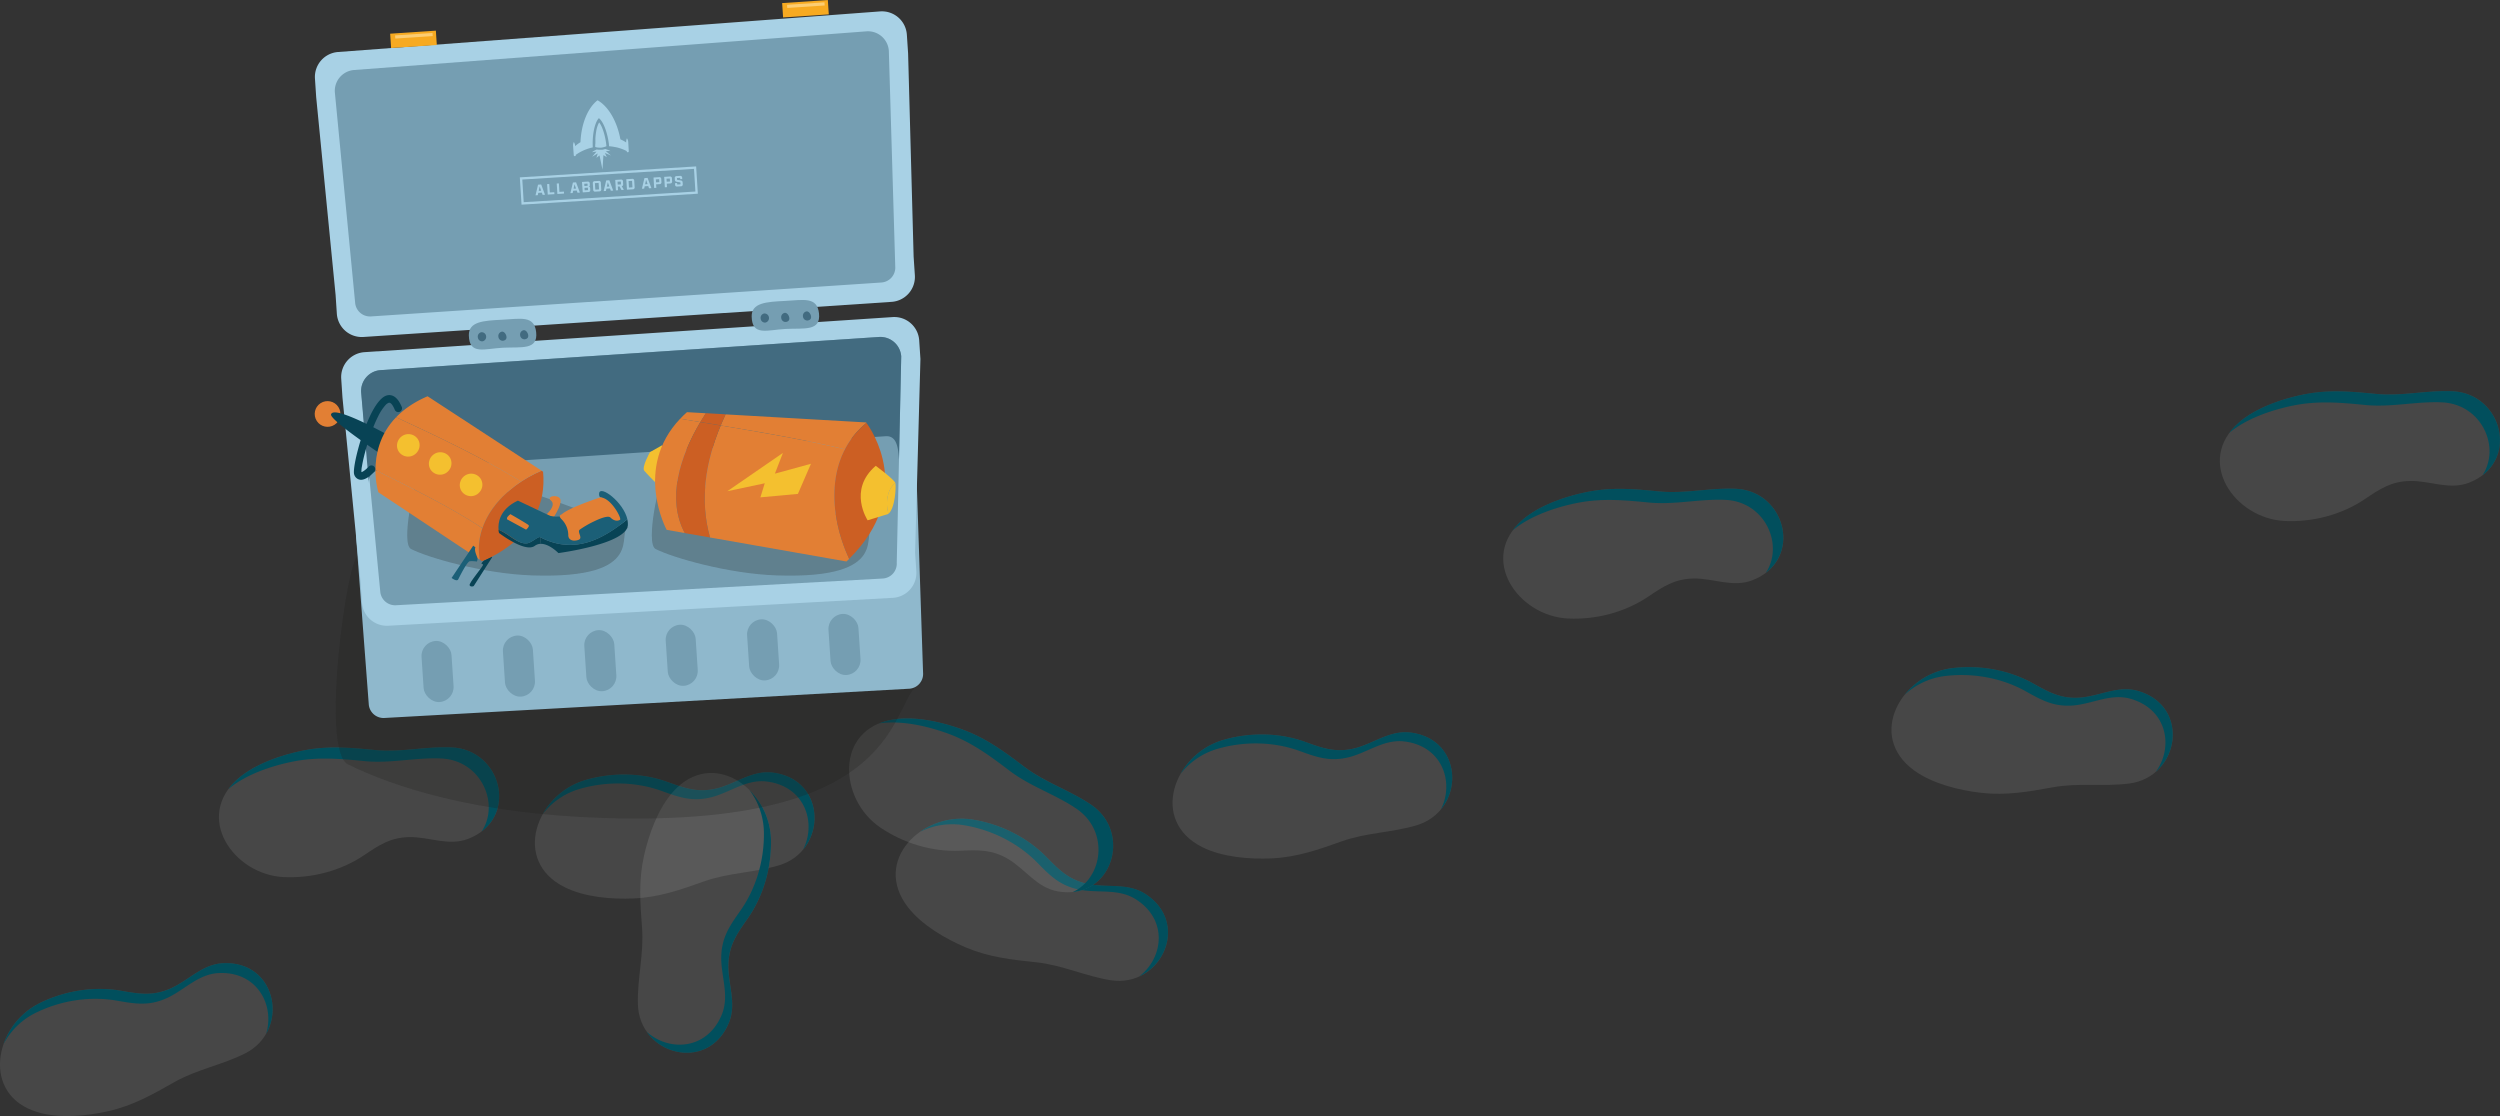 <svg xmlns="http://www.w3.org/2000/svg" viewBox="0 0 1810.21 808.12"><rect x="0" y="0" width="1810.21" height="808.12" fill="#333333" stroke="none"/><defs><style>.cls-1{fill:#fff;opacity:0.1;}.cls-1,.cls-2,.cls-5,.cls-6,.cls-7,.cls-8{fill-rule:evenodd;}.cls-2{fill:#014f5d;}.cls-3{opacity:0.59;}.cls-4{fill:#1d1d1b;opacity:0.4;}.cls-5{fill:#8fb8cc;}.cls-13,.cls-6{fill:#a8d1e5;}.cls-11,.cls-7{fill:#759eb2;}.cls-12,.cls-8{fill:#426b80;}.cls-9{fill:#f7aa21;}.cls-10{fill:#fccd73;}.cls-14{fill:#f4c02f;}.cls-15{fill:#e27f34;}.cls-16{fill:#cc5f23;}.cls-17{fill:#084355;}.cls-18{fill:#1b5f77;}</style></defs><title>Asset 1</title><g id="Layer_2" data-name="Layer 2"><g id="Layer_1-2" data-name="Layer 1"><path class="cls-1" d="M885.08,536c-34.93,10.47-52.88,58.12-14.6,77.36,14.6,7.34,34.38,8.93,50.42,8.17,18.19-.86,33.7-6.29,50.57-12.32,17.89-6.39,36.47-6.28,54.32-11.65,35-10.53,35-62.12-4.42-67.11-15.2-1.92-27.08,8.31-41.15,11.58-13.34,3.09-22.64-.27-35-4.74C926.2,530.34,904.58,530.12,885.08,536Z"/><path class="cls-2" d="M880.77,542.46c19.5-5.85,41.12-5.63,60.16,1.28,12.33,4.47,21.64,7.84,35,4.74,14.08-3.27,26-13.5,41.15-11.58,27.79,3.52,36,30.18,26.16,49.3,15.83-18.9,9.28-51.86-21.84-55.8-15.2-1.92-27.08,8.31-41.15,11.58-13.34,3.09-22.64-.27-35-4.74-19-6.91-40.66-7.12-60.16-1.28a52.44,52.44,0,0,0-30.31,24.45A52.24,52.24,0,0,1,880.77,542.46Z"/><path class="cls-1" d="M1412.92,483.89c-36.16,4.7-61.55,48.85-26.87,74,13.23,9.59,32.5,14.35,48.44,16.18,18.09,2.08,34.27-.78,51.89-4,18.69-3.42,37-.33,55.49-2.75,36.25-4.76,44.57-55.67,6.45-66.95-14.69-4.35-28.06,3.84-42.48,4.8-13.66.91-22.3-3.91-33.76-10.32C1454.41,485,1433.1,481.26,1412.92,483.89Z"/><path class="cls-2" d="M1407.61,489.6c20.19-2.63,41.49,1.07,59.17,10.95,11.45,6.4,20.09,11.22,33.76,10.32,14.42-1,27.79-9.14,42.48-4.8,26.87,8,30.66,35.59,17.87,52.87,18.67-16.1,17.51-49.68-12.57-58.59-14.69-4.35-28.06,3.84-42.48,4.8-13.66.91-22.3-3.91-33.76-10.32-17.68-9.88-39-13.58-59.17-10.95a52.44,52.44,0,0,0-33.85,19.25A52.24,52.24,0,0,1,1407.61,489.6Z"/><path class="cls-1" d="M1193.48,432c10.88-7.34,19.08-12.86,32.77-13.11,14.45-.26,28.46,6.78,42.73,1.22,37-14.43,24.49-64.47-12-66.17-18.62-.87-36.62,3.75-55.53,1.91-17.83-1.74-34.19-3.24-52,.35-15.74,3.16-34.54,9.52-46.92,20.18-32.45,28-3.46,69.83,33,71.48C1155.77,448.78,1176.69,443.31,1193.48,432Z"/><path class="cls-2" d="M1141.82,364.21c17.85-3.59,34.22-2.09,52-.35,18.91,1.85,36.9-2.77,55.53-1.91,28.69,1.34,42.58,32.5,29.27,52.8,24.59-18.66,11.14-59.29-21.71-60.83-18.62-.87-36.62,3.75-55.53,1.91-17.83-1.74-34.19-3.24-52,.35-15.74,3.16-34.54,9.52-46.92,20.18a46.49,46.49,0,0,0-7.24,7.77C1107.6,373.63,1126.21,367.35,1141.82,364.21Z"/><path class="cls-1" d="M423.36,565c-34.93,10.47-52.88,58.12-14.6,77.36,14.6,7.34,34.38,8.93,50.42,8.17,18.19-.86,33.7-6.29,50.57-12.32,17.89-6.39,36.47-6.28,54.32-11.65,35-10.53,35-62.12-4.42-67.11-15.2-1.92-27.08,8.31-41.15,11.58-13.34,3.09-22.64-.27-35-4.74C464.49,559.34,442.86,559.13,423.36,565Z"/><path class="cls-2" d="M419,571.47c19.5-5.85,41.12-5.63,60.16,1.28,12.33,4.47,21.64,7.84,35,4.74,14.08-3.27,26-13.5,41.15-11.58,27.79,3.52,36,30.18,26.16,49.3,15.83-18.9,9.28-51.86-21.84-55.8-15.2-1.92-27.08,8.31-41.15,11.58-13.34,3.09-22.64-.27-35-4.74-19-6.91-40.66-7.12-60.16-1.28a52.44,52.44,0,0,0-30.31,24.45A52.24,52.24,0,0,1,419,571.47Z"/><path class="cls-1" d="M28.21,726.6c-32.58,16.38-42,66.43-.94,78.72,15.66,4.69,35.41,2.82,51.07-.72,17.76-4,32.09-12.05,47.66-20.92,16.51-9.4,34.82-12.52,51.47-20.92,32.65-16.46,23.69-67.26-16-65.32-15.3.75-25.22,12.89-38.52,18.55-12.6,5.37-22.34,3.67-35.27,1.41C67.73,713.91,46.4,717.45,28.21,726.6Z"/><path class="cls-2" d="M25.09,733.75c18.19-9.15,39.52-12.69,59.47-9.2,12.92,2.26,22.67,4,35.27-1.41,13.3-5.66,23.22-17.81,38.52-18.55,28-1.36,40.69,23.47,34.33,44,12.31-21.36.13-52.68-31.21-51.15-15.3.75-25.22,12.89-38.52,18.55-12.6,5.36-22.34,3.67-35.27,1.41-19.95-3.49-41.28.05-59.47,9.2a52.44,52.44,0,0,0-25.6,29.35A52.24,52.24,0,0,1,25.09,733.75Z"/><path class="cls-1" d="M704,593.42c-36-5.65-72.8,29.58-46.58,63.46,10,12.93,27.15,22.9,41.94,29.15,16.78,7.08,33.11,8.88,50.93,10.74,18.9,2,35.6,10.09,54,13,36.12,5.62,58.42-40.9,25-62.44-12.87-8.3-28-4.2-42.12-7.34-13.37-3-20.3-10-29.5-19.39C743.52,606.11,724.11,596.57,704,593.42Z"/><path class="cls-2" d="M697.3,597.42c20.11,3.15,39.52,12.69,53.71,27.14,9.19,9.36,16.13,16.42,29.5,19.39,14.11,3.14,29.24-1,42.12,7.34C846.17,666.46,842,694,824.91,707c22.44-10.2,30.77-42.76,4.4-59.76-12.87-8.3-28-4.2-42.12-7.34-13.37-3-20.3-10-29.5-19.39-14.19-14.45-33.59-24-53.71-27.14a52.44,52.44,0,0,0-37.9,9A52.24,52.24,0,0,1,697.3,597.42Z"/><path class="cls-1" d="M558.24,607.65c-.91-36.46-42.17-66.31-70.79-34.44-10.92,12.16-17.66,30.82-21.14,46.49-4,17.77-2.79,34.17-1.42,52,1.46,18.94-3.53,36.84-3,55.47,1,36.55,50.72,50.13,65.91,13.39,5.85-14.15-.9-28.31-.34-42.75.52-13.68,6.22-21.77,13.78-32.5C552.85,648.8,558.75,628,558.24,607.65Z"/><path class="cls-2" d="M553.11,601.78c.51,20.35-5.38,41.16-17.06,57.71-7.56,10.72-13.25,18.81-13.78,32.5-.55,14.44,6.2,28.6.34,42.75C511.91,760.62,484,761.52,468.17,747c14.07,20.24,47.59,22.6,59.58-6.4,5.85-14.15-.9-28.31-.34-42.75.52-13.68,6.22-21.77,13.78-32.5,11.67-16.55,17.57-37.35,17.06-57.71A52.44,52.44,0,0,0,542.62,572,52.24,52.24,0,0,1,553.11,601.78Z"/><path class="cls-1" d="M263.62,619.24c10.88-7.34,19.08-12.86,32.77-13.11,14.45-.26,28.46,6.78,42.73,1.22,37-14.43,24.49-64.47-12-66.17-18.62-.87-36.62,3.75-55.53,1.91-17.83-1.74-34.19-3.24-52,.35C203.78,546.61,185,553,172.6,563.62c-32.45,28-3.46,69.83,33,71.48C225.91,636,246.83,630.57,263.62,619.24Z"/><path class="cls-2" d="M212,551.47c17.85-3.59,34.22-2.09,52-.35,18.91,1.85,36.9-2.77,55.53-1.91,28.69,1.34,42.58,32.5,29.27,52.8,24.59-18.66,11.14-59.29-21.71-60.83-18.62-.87-36.62,3.75-55.53,1.91-17.83-1.74-34.19-3.24-52,.35C203.78,546.61,185,553,172.6,563.62a46.49,46.49,0,0,0-7.24,7.77C177.74,560.89,196.35,554.61,212,551.47Z"/><path class="cls-1" d="M695.18,616c13.11-.57,23-1,34.79,6,12.45,7.34,20.71,20.67,35.78,23.4,39.12,7.08,54.6-42.13,24.36-62.69-15.42-10.48-33.17-16-48.32-27.43-14.28-10.81-27.45-20.65-44.54-26.93-15.07-5.54-34.41-10-50.55-7.35-42.29,6.85-39.48,57.7-9.3,78.17C654.26,610.62,675,616.91,695.18,616Z"/><path class="cls-2" d="M686.62,531.25c17.09,6.28,30.26,16.12,44.54,26.93,15.15,11.47,32.9,16.94,48.32,27.43,23.75,16.15,19.29,50-2.68,60.31,30.72-3,40.52-44.7,13.32-63.2-15.42-10.48-33.17-16-48.32-27.43-14.28-10.81-27.45-20.65-44.54-26.93-15.07-5.54-34.41-10-50.55-7.35a46.49,46.49,0,0,0-10.24,2.83C652.53,521.37,671.67,525.76,686.62,531.25Z"/><path class="cls-1" d="M1712.38,361.37c10.88-7.34,19.08-12.86,32.77-13.11,14.45-.26,28.46,6.78,42.73,1.22,37-14.43,24.49-64.47-12-66.17-18.62-.87-36.62,3.75-55.53,1.91-17.83-1.74-34.19-3.24-52,.35-15.74,3.16-34.54,9.52-46.92,20.18-32.45,28-3.46,69.83,33,71.48C1674.67,378.17,1695.6,372.7,1712.38,361.37Z"/><path class="cls-2" d="M1660.73,293.6c17.85-3.59,34.22-2.09,52-.35,18.91,1.85,36.9-2.77,55.53-1.91,28.69,1.34,42.58,32.5,29.27,52.8,24.59-18.66,11.14-59.29-21.71-60.83-18.62-.87-36.62,3.75-55.53,1.91-17.83-1.74-34.19-3.24-52,.35-15.74,3.16-34.54,9.52-46.92,20.18a46.49,46.49,0,0,0-7.24,7.77C1626.51,303,1645.12,296.74,1660.73,293.6Z"/><g class="cls-3"><path class="cls-4" d="M474.75,429.17c-162-4-182.2-22.92-215.54-26.53-7.26-.79-27.81,140.84-7.17,150.91,32.5,15.86,90.57,35.8,185.68,38.78,228.75,7.17,204.73-92,230.7-98.39C649.8,489.46,487,429.47,474.75,429.17Z"/></g><path id="_Path_" data-name="&lt;Path&gt;" class="cls-5" d="M257.76,387.84l405.39-57.71,5.23,157a10.73,10.73,0,0,1-9.78,11.55L278.18,519.88A10.73,10.73,0,0,1,267,509.73Z"/><path class="cls-6" d="M646.36,229.59,263.88,255a18.1,18.1,0,0,0-16.81,19.2l.9,13.56,13.21,134.95.9,13.56a18.1,18.1,0,0,0,19.2,16.81L646.7,432.87a18.1,18.1,0,0,0,16.81-19.2l-.9-13.56,3.86-140.17-.9-13.56A18.1,18.1,0,0,0,646.36,229.59Z"/><path id="_Path_2" data-name="&lt;Path&gt;" class="cls-7" d="M286.82,438.24l352.43-19.34a10.81,10.81,0,0,0,10.07-11.5l3.25-149.3A15.15,15.15,0,0,0,636.49,244L275.57,268a15.15,15.15,0,0,0-14.07,16.07l13.82,144.08A10.81,10.81,0,0,0,286.82,438.24Z"/><path class="cls-8" d="M636.49,244,275.57,268a15.15,15.15,0,0,0-14.07,16.07L267.08,350c-.55-8.29,5-9.59,13.27-10.14l360.92-24c8.29-.55,9.12,8.74,9.67,17l1.63-74.76A15.15,15.15,0,0,0,636.49,244Z"/><path class="cls-6" d="M637.39,8.25,244.86,37.65a18.1,18.1,0,0,0-16.81,19.2l.9,13.56L243,213.6l.9,13.56A18.1,18.1,0,0,0,263.14,244l382.49-25.43a18.1,18.1,0,0,0,16.81-19.2l-.9-13.56-4-147.17-.9-13.56A18.1,18.1,0,0,0,637.39,8.25Z"/><path id="_Path_3" data-name="&lt;Path&gt;" class="cls-7" d="M268.68,229.12l369.49-24.56a10.81,10.81,0,0,0,10.07-11.5L643.59,36.75a15.15,15.15,0,0,0-16.07-14.07l-371,28a15.15,15.15,0,0,0-14.07,16.07l14.69,152.32A10.81,10.81,0,0,0,268.68,229.12Z"/><rect id="_Path_4" data-name="&lt;Path&gt;" class="cls-9" x="282.82" y="23.27" width="33.16" height="10.4" transform="translate(-1.23 19.92) rotate(-3.8)"/><rect id="_Path_5" data-name="&lt;Path&gt;" class="cls-10" x="286.12" y="24.71" width="27.17" height="2.3" transform="translate(-1.06 19.94) rotate(-3.8)"/><rect id="_Path_6" data-name="&lt;Path&gt;" class="cls-9" x="566.64" y="1.09" width="33.16" height="10.4" transform="translate(0.87 38.7) rotate(-3.8)"/><rect id="_Path_7" data-name="&lt;Path&gt;" class="cls-10" x="569.93" y="2.53" width="27.17" height="2.3" transform="translate(1.04 38.72) rotate(-3.8)"/><rect class="cls-11" x="305.98" y="464.04" width="21.74" height="44.32" rx="10.87" ry="10.87" transform="translate(-31.55 22.09) rotate(-3.8)"/><rect class="cls-11" x="364.91" y="460.12" width="21.74" height="44.32" rx="10.87" ry="10.87" transform="translate(-31.16 25.99) rotate(-3.8)"/><rect class="cls-11" x="423.84" y="456.2" width="21.74" height="44.32" rx="10.87" ry="10.87" transform="translate(-30.77 29.89) rotate(-3.8)"/><rect class="cls-11" x="482.78" y="452.29" width="21.74" height="44.32" rx="10.87" ry="10.87" transform="translate(-30.38 33.79) rotate(-3.8)"/><rect class="cls-11" x="541.71" y="448.37" width="21.74" height="44.32" rx="10.87" ry="10.87" transform="translate(-29.99 37.69) rotate(-3.8)"/><rect class="cls-11" x="600.64" y="444.45" width="21.74" height="44.32" rx="10.87" ry="10.87" transform="translate(-29.61 41.59) rotate(-3.8)"/><path class="cls-11" d="M363.48,231.51c-13.45.66-24.2,1.35-24,11.33.32,14.46,11.29,9.6,24.74,8.94s25.47,1.87,24-11.33C386.83,228.2,376.93,230.85,363.48,231.51Z"/><path class="cls-12" d="M363.37,240.15a3.18,3.18,0,0,0-2.49,3.71,3.13,3.13,0,0,0,3.38,2.87c1.62-.23,2.71-1.16,2.46-3S365,239.92,363.37,240.15Z"/><path class="cls-12" d="M379.12,239.1a3.18,3.18,0,0,0-2.49,3.71,3.13,3.13,0,0,0,3.38,2.87c1.62-.23,2.71-1.16,2.46-3S380.74,238.87,379.12,239.1Z"/><path class="cls-12" d="M348.49,240.57a3.18,3.18,0,0,0-2.49,3.71,3.13,3.13,0,0,0,3.38,2.87,3.28,3.28,0,0,0,2.61-3.72A3.22,3.22,0,0,0,348.49,240.57Z"/><path class="cls-11" d="M568.27,217.9c-13.45.66-24.2,1.35-24,11.33.32,14.46,11.29,9.6,24.74,8.94s25.47,1.87,24-11.33C591.63,214.59,581.72,217.24,568.27,217.9Z"/><path class="cls-12" d="M568.17,226.54a3.18,3.18,0,0,0-2.49,3.71,3.13,3.13,0,0,0,3.38,2.87c1.62-.23,2.71-1.16,2.46-3S569.79,226.3,568.17,226.54Z"/><path class="cls-12" d="M583.92,225.49a3.18,3.18,0,0,0-2.49,3.71,3.13,3.13,0,0,0,3.38,2.87c1.62-.23,2.71-1.16,2.46-3S585.54,225.26,583.92,225.49Z"/><path class="cls-12" d="M553.28,227a3.18,3.18,0,0,0-2.49,3.71,3.13,3.13,0,0,0,3.38,2.87,3.28,3.28,0,0,0,2.61-3.72A3.22,3.22,0,0,0,553.28,227Z"/><path class="cls-13" d="M392.35,139.5l-2.59.16-.36,1.67-1.64.1,1.83-7.71,2.27-.14,2.77,7.42-1.71.11Zm-.49-1.4L390.76,135l-.7,3.23Z"/><path class="cls-13" d="M396.15,133.32l1.56-.1.38,6.14,3.26-.2.09,1.43-4.82.3Z"/><path class="cls-13" d="M403.12,132.89l1.56-.1.38,6.14,3.26-.2.09,1.43-4.82.3Z"/><path class="cls-13" d="M417.61,137.94l-2.59.16-.36,1.67-1.64.1,1.83-7.71,2.27-.14,2.77,7.42-1.71.11Zm-.49-1.4L416,133.41l-.7,3.23Z"/><path class="cls-13" d="M421.41,131.75l4-.25a1.33,1.33,0,0,1,1.61,1.42l.06,1a1.21,1.21,0,0,1-.61,1.21,1.2,1.2,0,0,1,.84,1.12l.07,1.19a1.33,1.33,0,0,1-1.42,1.61l-4,.25Zm3.88,2.8c.16,0,.21-.07.2-.23l-.07-1.19c0-.16-.07-.21-.23-.2l-2.14.13.1,1.62Zm.28,3.13c.16,0,.21-.07.2-.23l-.08-1.36c0-.16-.07-.21-.23-.2l-2.23.14.11,1.79Z"/><path class="cls-13" d="M429.53,137.33l-.28-4.54a1.33,1.33,0,0,1,1.42-1.61l2.78-.17a1.33,1.33,0,0,1,1.61,1.42l.28,4.54a1.33,1.33,0,0,1-1.42,1.61l-2.78.17A1.33,1.33,0,0,1,429.53,137.33Zm4-.16c.16,0,.21-.07.2-.23l-.27-4.28c0-.16-.07-.21-.23-.2l-2.26.14c-.16,0-.21.07-.2.23l.27,4.28c0,.16.07.21.23.2Z"/><path class="cls-13" d="M441.69,136.44l-2.59.16-.36,1.67-1.64.1,1.83-7.71,2.27-.14L444,138l-1.71.11Zm-.49-1.4-1.09-3.12-.7,3.23Z"/><path class="cls-13" d="M451.7,137.47l-1.68.1L448.6,135l-1.25.08.17,2.67-1.56.1-.47-7.57,4-.25a1.33,1.33,0,0,1,1.61,1.42l.11,1.83c.05.85-.25,1.36-1,1.53Zm-2.26-3.93c.16,0,.21-.07.2-.23l-.1-1.68c0-.16-.07-.21-.23-.2l-2.17.13.13,2.11Z"/><path class="cls-13" d="M453.49,129.77l4.14-.26a1.33,1.33,0,0,1,1.61,1.42l.28,4.54a1.33,1.33,0,0,1-1.42,1.61l-4.14.26Zm4.26,5.9c.16,0,.21-.07.2-.23l-.27-4.28c0-.16-.07-.21-.23-.2l-2.32.14.29,4.71Z"/><path class="cls-13" d="M469.39,134.73l-2.59.16-.36,1.67-1.64.1,1.83-7.71,2.27-.14,2.77,7.42-1.71.11Zm-.49-1.4-1.09-3.12-.7,3.23Z"/><path class="cls-13" d="M473.2,128.54l4-.25a1.33,1.33,0,0,1,1.61,1.42l.12,2a1.33,1.33,0,0,1-1.42,1.61l-2.44.15.16,2.53-1.56.1Zm4,3.38c.16,0,.21-.07.2-.23l-.11-1.75c0-.16-.07-.21-.23-.2l-2.18.14.14,2.18Z"/><path class="cls-13" d="M480.93,128.06l4-.25a1.33,1.33,0,0,1,1.61,1.42l.12,2a1.33,1.33,0,0,1-1.42,1.61l-2.44.15.16,2.53-1.56.1Zm4,3.38c.16,0,.21-.07.2-.23l-.11-1.75c0-.16-.07-.21-.23-.2l-2.18.14.14,2.18Z"/><path class="cls-13" d="M488.82,133.65l-.06-1,1.51-.09.05.84c0,.16.07.21.23.2l2-.12c.16,0,.21-.07.2-.23l-.06-.91c0-.24-.11-.3-.39-.34l-2-.31c-1-.15-1.59-.49-1.65-1.46l-.07-1.17A1.33,1.33,0,0,1,490,127.5l2.33-.14a1.33,1.33,0,0,1,1.61,1.42l.05.86-1.51.09,0-.76c0-.16-.07-.21-.23-.2l-1.86.12c-.16,0-.21.07-.2.23l.05.82c0,.24.11.3.39.34l2,.31c1,.15,1.59.49,1.65,1.46l.08,1.25a1.33,1.33,0,0,1-1.42,1.61l-2.49.15A1.33,1.33,0,0,1,488.82,133.65Z"/><path class="cls-13" d="M505.3,140.27l-127.67,7.92-1.23-19.77,127.67-7.92Zm-126.1,6.13,124.32-7.71-1-16.41L378.18,130Z"/><path class="cls-13" d="M431,106.4a7.25,7.25,0,0,0,2.1.46c.4,0,.79.06,1.14.07s.65,0,.87,0,.54-.06.88-.11a13.62,13.62,0,0,0,2.18-.57,6.14,6.14,0,0,0,.94-.42c-.61-6.53-2.64-13.88-5.3-17.2h0a20.81,20.81,0,0,0-2.14,6.64v.06q-.1.55-.18,1.11v.05q-.08.57-.15,1.15h0q-.07.61-.13,1.22h0q-.06.62-.1,1.24c0,.16,0,.33,0,.49s0,.51,0,.77c0,.06,0,.12,0,.17,0,.36,0,.73,0,1.09,0,.17,0,.34,0,.51s0,.5,0,.76C430.95,104.74,431,105.58,431,106.4Z"/><path class="cls-13" d="M438.68,109.39h3.38a18.78,18.78,0,0,0-3.86-1.5c-.37.13-.78.25-1.17.34l-.48.11h-.07l-.38.07-.12,0-.3,0h-.11l-.34,0h-.88l-.38,0h-.09l-.52,0a12,12,0,0,1-1.25-.18,16.21,16.21,0,0,0-3.52,2l3.35-.47-3.2,3.75,4.07-2.41-.94,3.21,2.23-1.78,2.15,10.26.68-10.46,2.46,1.45-1.39-3,4.37,1.81Z"/><path class="cls-13" d="M454.9,103v0a5.71,5.71,0,0,0-.94-2.88,5.68,5.68,0,0,0-.52,3s0,0,0,0v.06a23,23,0,0,0-4.2-2.26c-2.48-13.32-8.82-23.95-16.56-28.32h0c-7,5.43-11.8,16.84-12.37,30.38a22.65,22.65,0,0,0-3.87,2.86v-.12a5.68,5.68,0,0,0-.94-2.88,5.71,5.71,0,0,0-.52,3s0,0,0,0l.47,6.55a.74.74,0,1,0,1.48-.11v-.16a31.64,31.64,0,0,1,3.5-2.17h0a34.38,34.38,0,0,1,8.8-3.23c-.49-8.63,1.26-17.93,4.41-21.17h0c2.51,1.94,4.76,6.92,6.14,12.7h0l.1.41a53,53,0,0,1,1,5.56v.07q0,.34.08.68l0,.25,0,.5v.15h0l1.19.11h0l1.16.15h0q1.14.16,2.24.4l.18,0,1,.23.09,0,1,.28.22.06.79.24.28.09.9.31a31.62,31.62,0,0,1,3.79,1.65v.18a.74.74,0,1,0,1.48-.11Z"/><polygon class="cls-13" points="436.5 108 436.49 108 436.48 108 436.5 108"/><path class="cls-13" d="M433.89,108.18h0Z"/><g class="cls-3"><path class="cls-4" d="M560.33,356.72c-60.12-1.57-67.63-9-80-10.42-2.7-.31-13.29,47.25-5.63,51.2,12.06,6.23,52.58,18,87.88,19.15,84.9,2.82,60-32,69.63-34.49C625.29,380.41,564.85,356.84,560.33,356.72Z"/></g><g class="cls-3"><path class="cls-4" d="M383.23,356.72c-60.12-1.57-67.63-9-80-10.42-2.7-.31-13.29,47.25-5.63,51.2,12.06,6.23,52.58,18,87.88,19.15,84.9,2.82,60-32,69.63-34.49C448.2,380.41,387.76,356.84,383.23,356.72Z"/></g><path class="cls-14" d="M479.66,322.27l-9,5.08s-6.22,11-4.16,13.49,7.89,8.32,7.89,8.32Z"/><path class="cls-15" d="M627.12,305.88l.24.32a60.37,60.37,0,0,0-15.58,19.15c-29.86-7.07-59.91-12.26-89.94-17.26q1.69-4.06,3.57-8.05"/><path class="cls-15" d="M497.42,298.44l13.67.78q-2.05,3.13-4,6.42l-14.59-2.43C494,301.6,495.65,300,497.42,298.44Z"/><path class="cls-16" d="M525.41,300q-1.88,4-3.57,8.05l-14.76-2.46q2-3.28,4-6.42Z"/><path class="cls-15" d="M521.84,308.1c30,5,60.07,10.19,89.94,17.26-12.19,23.52-8.73,53.95,3.06,79.33-.63.63-1.27,1.26-1.93,1.88l-98.77-17.38C506.42,362,511,334.13,521.84,308.1Z"/><path class="cls-15" d="M507.08,305.64c-14.79,24.85-24.51,55.6-11.26,80.32l-13.1-2.31s-24.24-44.61,9.77-80.45Z"/><path class="cls-16" d="M507.08,305.64l14.76,2.46c-10.82,26-15.43,53.95-7.71,81.09L495.82,386C482.57,361.24,492.29,330.49,507.08,305.64Z"/><path class="cls-16" d="M627.36,306.2c3.18,4.28,35.71,50.74-12.53,98.48C599.48,371.61,598.22,330,627.36,306.2Z"/><path class="cls-14" d="M648.26,349.68a1.34,1.34,0,0,1,.06.18c.55,2.51-.08,18-5,22.14C641,363.9,642.36,354.61,648.26,349.68Z"/><path class="cls-14" d="M634.11,337.3s13.05,9.57,14.15,12.37c-5.9,4.93-7.23,14.22-4.95,22.33-.06.05-.11.12-.18.17l-14.88,4.57S613.69,354.76,634.11,337.3Z"/><polygon class="cls-14" points="577.76 357.62 587.2 335.81 561.09 342.96 566.9 327.94 526.65 355.68 553.74 349.93 550.58 360.12 577.76 357.62"/><path class="cls-17" d="M356.32,403.56,343,424.36s-1.94,1-2.93-.49,10.39-14.33,9.67-15.08-1-.47-1.18-.7,1.81-2.29,1.81-2.29l5.88-3.1Z"/><circle class="cls-15" cx="237.2" cy="299.72" r="9.31" transform="translate(-124.88 177.26) rotate(-32.95)"/><path class="cls-15" d="M399,362.49c4,3.62-3.2,9.86-3.2,9.86l2.23,1.08,2.73,1.33s4.48-6.71,5.09-11.15a5.65,5.65,0,0,0,0-1.68C405.14,357.79,395,358.87,399,362.49Z"/><path class="cls-17" d="M239.9,299.61a1.65,1.65,0,0,0-.19.43c-1.13,4.36,41,32.1,41,32.1a16.12,16.12,0,0,0,6.07-5.45,8.48,8.48,0,0,0,.57-8.15S243.59,293.39,239.9,299.61Z"/><path class="cls-16" d="M347.41,405.22,349,406.3s48.81-16.91,44.23-64.73l-1.1-.72C366,351.82,342.47,376.42,347.41,405.22Z"/><path class="cls-15" d="M271.87,340.41c27,13.46,52.89,26,77.44,42,4.68-13.61,15.31-25.31,28.08-33.72-29.16-17.8-59.77-32.28-90.59-46.59C274.65,314.73,271.86,329.47,271.87,340.41Z"/><path class="cls-15" d="M329.75,370.48c-3.36-1.93-6.74-3.81-10.15-5.67q-3.86-2.11-7.76-4.16c-2-1.08-4.09-2.14-6.14-3.2-11.07-5.74-22.33-11.32-33.83-17a58.71,58.71,0,0,0,2.09,16l30.52,20.28,4.95,3.29,6,4,12.81,8.51,19.14,12.72a45.59,45.59,0,0,1,1.9-22.78C342.88,378.24,336.36,374.28,329.75,370.48Z"/><path class="cls-15" d="M377.39,348.72a90.78,90.78,0,0,1,14.77-7.88L309.6,286.93c-9.91,4.26-17.31,9.52-22.8,15.21C317.62,316.45,348.23,330.92,377.39,348.72Z"/><path class="cls-17" d="M382.09,393.35c-7,1.21-13.25-6.62-21.14-9.79a13.89,13.89,0,0,0,.38,2.35s18.84,14.56,25.9,9.33a7.34,7.34,0,0,1,4.38-1.46q-.21-2.37-.35-4.74l-.29-.14C389.44,388.58,385.44,392.48,382.09,393.35Z"/><path class="cls-17" d="M404.34,400.48S453.66,394,454.6,380.3a14.85,14.85,0,0,0-.37-4.26c-18.4,14.89-38.62,25.5-63,13q.15,2.37.35,4.74C397.82,393.71,404.34,400.48,404.34,400.48Z"/><path class="cls-18" d="M361,383.56c7.89,3.17,14.13,11,21.14,9.79,3.35-.87,7.36-4.77,8.87-4.45,24.48,12.73,44.79,2.08,63.27-12.87-2.81-12.52-19.83-25.07-20.46-18.8-.7,7,9.44-1.55-8.33,9.32s-27.6,6.79-27.6,6.79L375,362.48C361.4,368.85,360.56,379,361,383.56Z"/><path class="cls-15" d="M406.72,376.08a16.5,16.5,0,0,1,4.77,11.14s0,.09,0,.13c-.1,3.54,3.18,4.9,7.15,3.64s-1-5.67,1.16-7.5a70.92,70.92,0,0,1,10.41-6c5-2.43,10.28-4.3,11.84-2.74,3.05,3,5.69,2.4,6.92,1.61S443.8,363,436.84,360.57a7,7,0,0,0-2.11-.42s-4.25,1.37-9.52,3.34c-6.76,2.53-15.22,6-18.58,9C406.62,372.44,403.71,373.24,406.72,376.08Z"/><path class="cls-15" d="M367.11,376l13.82,7.52a9.77,9.77,0,0,0,1.43-1.49c.49-.66.8-1.4.3-1.86-1.1-1-13.05-7.86-13.05-7.86a9.18,9.18,0,0,0-1.71,1.5A2.52,2.52,0,0,0,367.11,376Z"/><path class="cls-17" d="M270.56,296.15c-.21.36-.42.71-.62,1.08q-.61,1.1-1.2,2.27a140.67,140.67,0,0,0-9.34,25.32c-1,3.68-1.79,7.12-2.33,10-.77,4.13-1,7.22-.67,8.46a5.3,5.3,0,0,0,3.89,4c4.27,1,9.29-4.14,10.73-5.72a2.74,2.74,0,0,0-4.06-3.68c-1.75,1.93-4.15,3.74-5.24,4l0-.13a16.47,16.47,0,0,1,.35-4.06c.39-2.41,1.09-5.71,2.11-9.63,1-3.71,2.23-8,3.81-12.52,1.45-4.17,2.86-7.71,4.2-10.69.37-.83.74-1.59,1.1-2.33l.58-1.16a34.46,34.46,0,0,1,5.24-8,6.11,6.11,0,0,1,2.37-1.71c1.79-.54,3.57,3.15,4.26,4.77a2.74,2.74,0,1,0,5-2.14,23.17,23.17,0,0,0-1.85-3.56c-3.41-5.26-7.24-5-9.42-4.19a8.69,8.69,0,0,0-2,1.11C275.07,289.39,272.75,292.38,270.56,296.15Z"/><path class="cls-14" d="M333.26,349a8,8,0,0,0,.93,6.61,8.17,8.17,0,0,0,11.33,2.27,8.42,8.42,0,0,0,2-1.88,8.08,8.08,0,0,0,.5-9.38,8.17,8.17,0,0,0-11.33-2.27A8.35,8.35,0,0,0,333.26,349Z"/><path class="cls-14" d="M310.89,333.48a8,8,0,0,0,.93,6.61,8.17,8.17,0,0,0,11.32,2.27,8.43,8.43,0,0,0,2-1.88,8.08,8.08,0,0,0,.5-9.38,8.17,8.17,0,0,0-11.32-2.27A8.35,8.35,0,0,0,310.89,333.48Z"/><path class="cls-14" d="M287.8,320.37a8,8,0,0,0,.93,6.61,8.17,8.17,0,0,0,11.33,2.27,8.42,8.42,0,0,0,2-1.88,8.08,8.08,0,0,0,.5-9.39,8.17,8.17,0,0,0-11.33-2.27A8.35,8.35,0,0,0,287.8,320.37Z"/><path class="cls-18" d="M342.65,395.11,327,418.47s3.76,3,4.81,1,6.35-12.85,8.41-13.1a22.39,22.39,0,0,1,5.07.25,4.53,4.53,0,0,0,.44-2.53c-.26-1.12-2.59-5.49-1.47-7.74Z"/></g></g></svg>